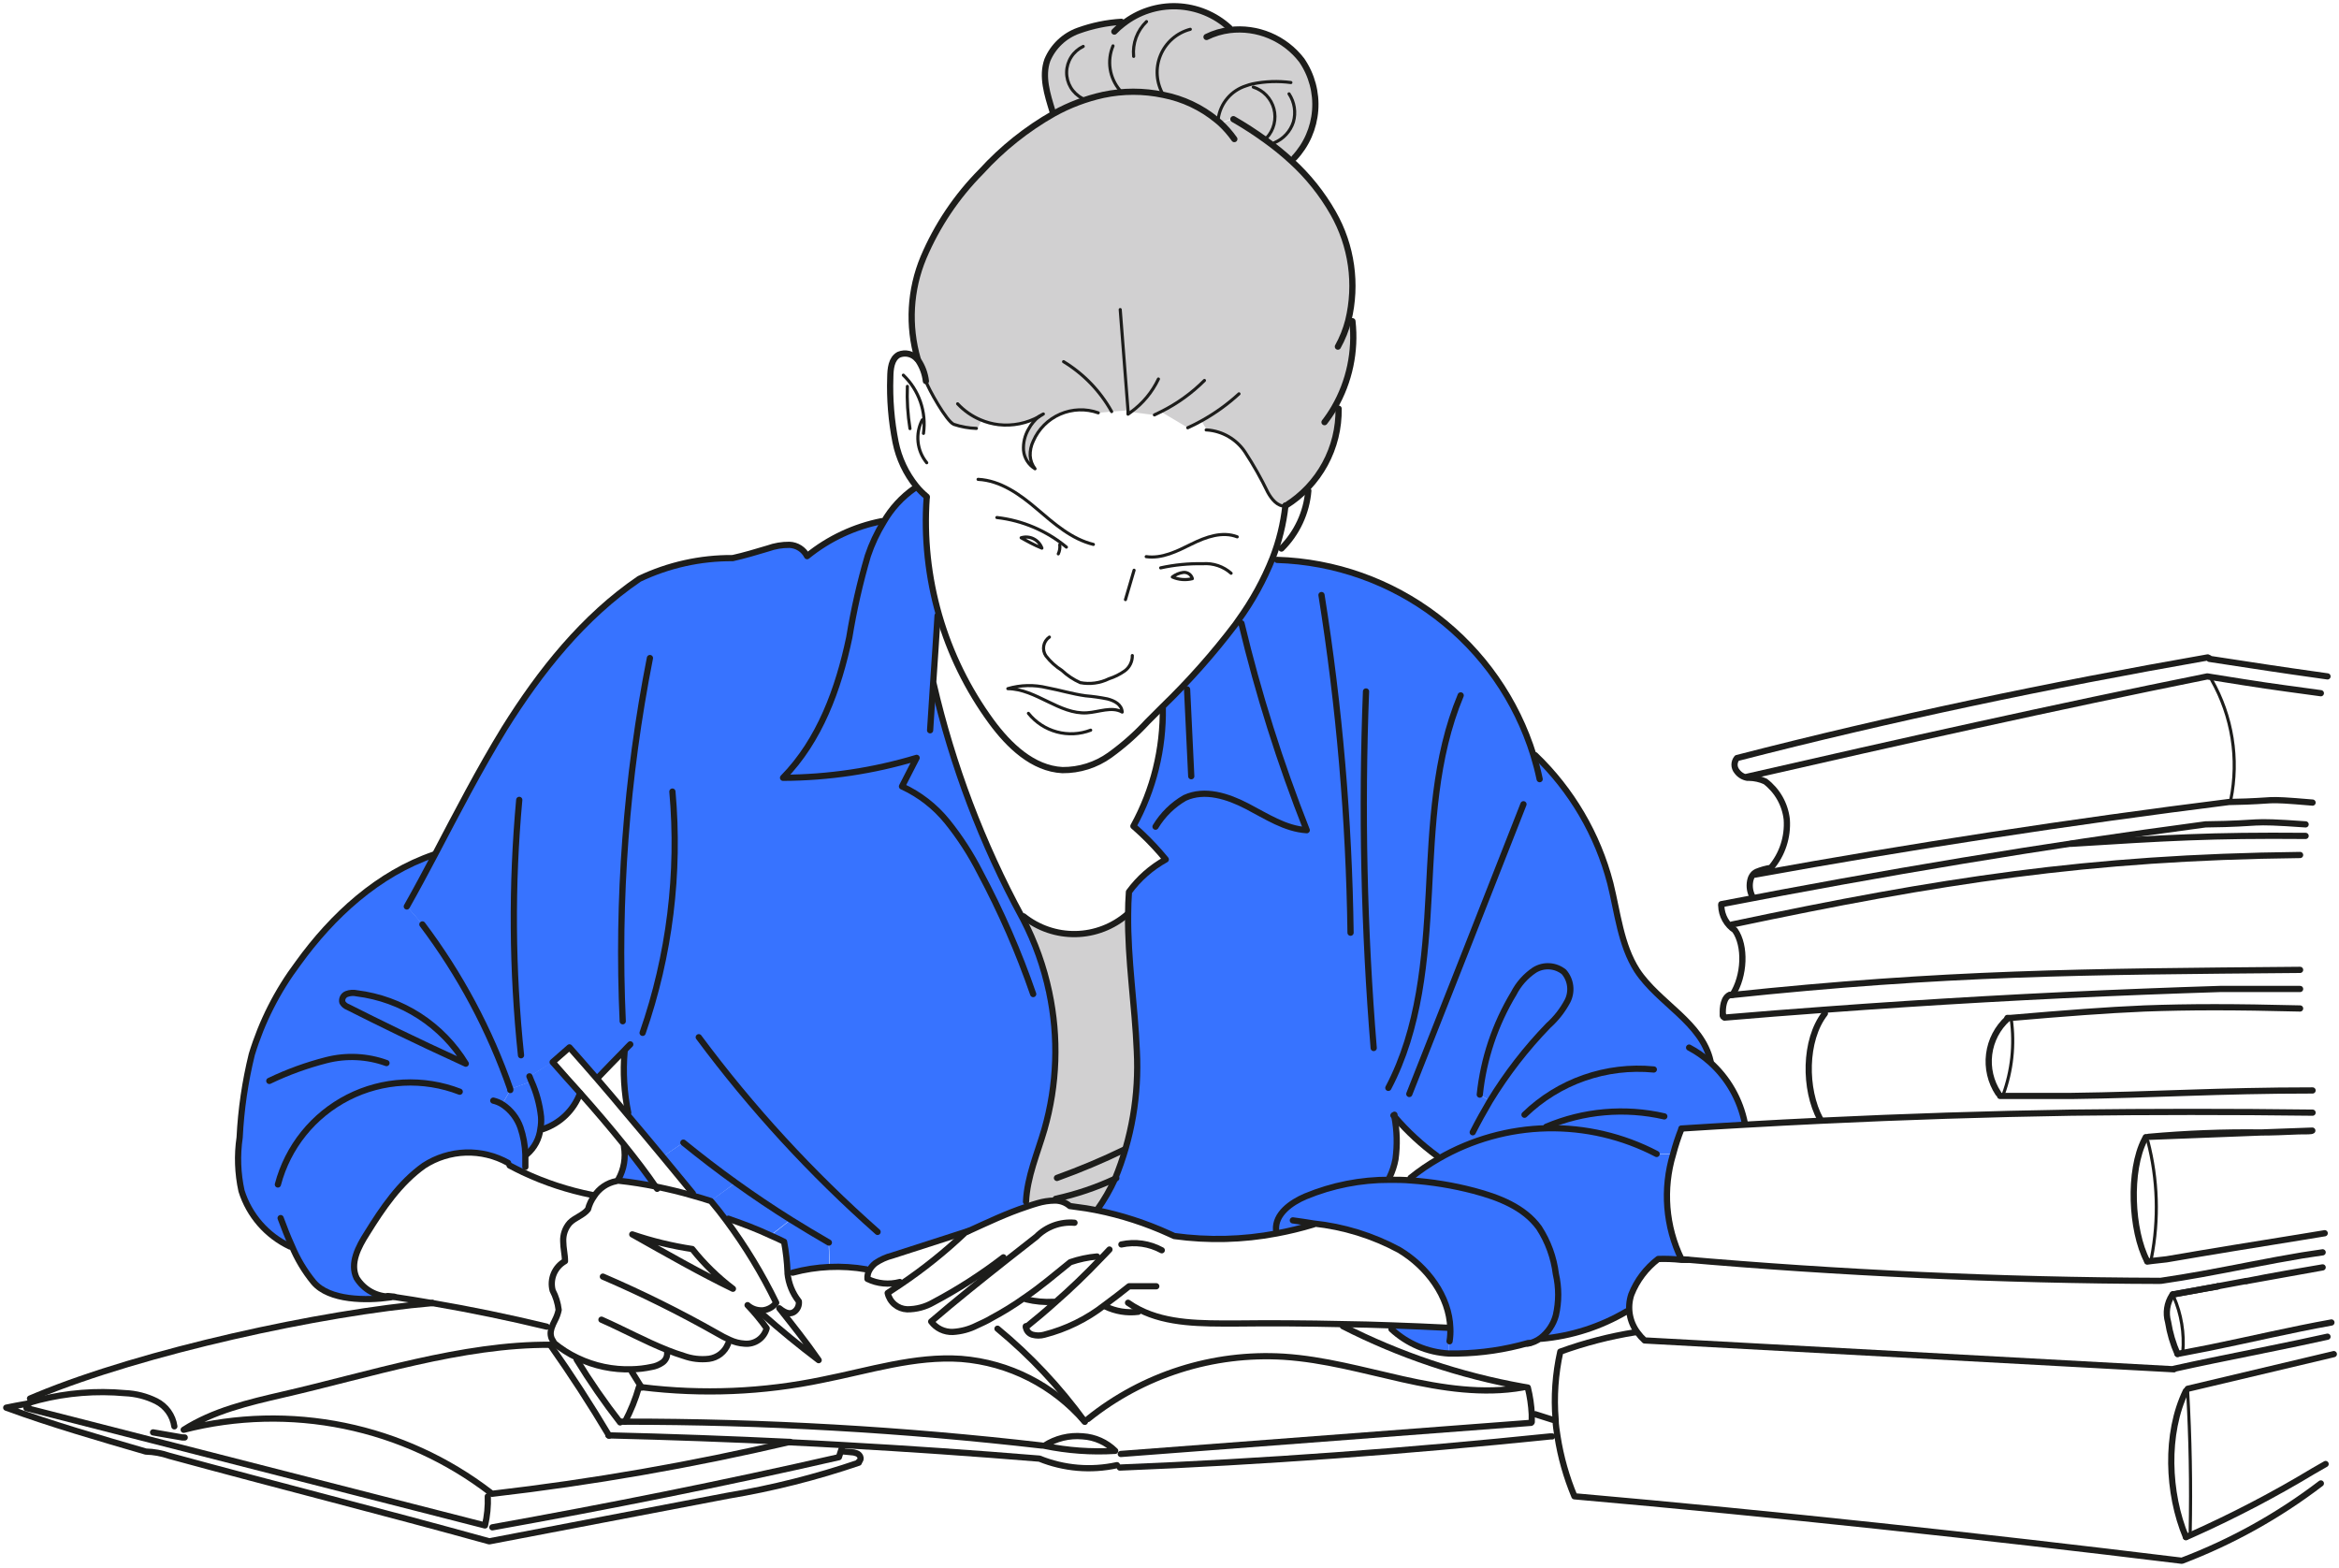 <svg width="376" height="252" viewBox="0 0 376 252" fill="none" xmlns="http://www.w3.org/2000/svg">
<path d="M165.416 68.934C164.796 69.975 164.506 71.179 164.582 72.388C164.629 72.989 164.817 73.571 165.13 74.087C165.442 74.603 165.872 75.038 166.384 75.357C165.92 74.756 165.647 74.029 165.6 73.272C165.57 72.453 165.742 71.64 166.1 70.903C166.942 68.964 168.489 67.417 170.428 66.575C172.366 65.733 174.553 65.658 176.544 66.365L178.697 66.165L181.349 65.965V66.582L181.833 66.232L185.52 66.716L186.621 66.182L190.876 68.718C191.627 68.384 192.377 68 193.095 67.6L193.996 69.118C195.213 69.207 196.393 69.572 197.448 70.184C198.503 70.797 199.405 71.642 200.085 72.654C201.448 74.736 202.674 76.904 203.756 79.144C204.356 80.228 205.274 81.396 206.525 81.362C206.533 81.33 206.533 81.295 206.525 81.263C209.16 79.614 211.324 77.314 212.809 74.585C214.294 71.855 215.049 68.788 215.001 65.681L214.233 65.548C216.76 61.372 217.872 56.493 217.403 51.635L216.802 51.468C218.227 45.608 217.355 39.424 214.367 34.186C212.593 31.072 210.341 28.258 207.693 25.845C206.364 24.619 204.96 23.477 203.489 22.425C201.83 21.223 200.109 20.11 198.333 19.088L196.181 19.856C196.011 19.697 195.833 19.546 195.647 19.405C193.165 17.36 190.212 15.967 187.055 15.351C183.87 14.678 180.58 14.678 177.395 15.351C174.617 15.965 171.943 16.976 169.454 18.354C165.093 20.826 161.151 23.974 157.775 27.68C153.833 31.653 150.685 36.341 148.499 41.492C146.328 46.681 146.004 52.458 147.581 57.858C147.645 57.91 147.702 57.972 147.748 58.041C148.419 59.039 148.842 60.183 148.983 61.377C149.35 62.562 152.32 67.867 153.471 68.334C154.645 68.726 155.87 68.946 157.108 68.984L157.758 67.6C158.689 68.001 159.672 68.265 160.678 68.384C162.937 68.638 165.219 68.177 167.201 67.066C167.406 66.905 167.63 66.77 167.869 66.666C167.656 66.815 167.433 66.949 167.201 67.066C166.486 67.562 165.879 68.197 165.416 68.934Z" fill="#D1D0D1"/>
<path d="M80.716 177.536L82.084 175.167V175.017C78.771 165.535 74.003 156.626 67.953 148.609L65.467 145.74C67.002 143.021 68.47 140.268 69.938 137.499C60.945 140.552 53.588 147.308 48.032 155.015C44.725 159.423 42.212 164.374 40.608 169.645C39.534 174.022 38.881 178.491 38.656 182.991C38.237 185.85 38.338 188.76 38.956 191.582C39.568 193.53 40.576 195.329 41.917 196.868C43.258 198.407 44.902 199.651 46.748 200.524L47.081 200.374C47.958 202.499 49.145 204.484 50.601 206.263C53.104 209.232 59.11 209.249 62.947 208.698C61.83 208.726 60.725 208.457 59.746 207.918C58.767 207.378 57.948 206.588 57.375 205.629C56.341 203.277 57.742 200.624 59.043 198.455C61.613 194.418 64.316 190.331 68.219 187.562C70.22 186.267 72.535 185.543 74.916 185.467C77.297 185.39 79.654 185.965 81.733 187.128L81.967 187.545C82.668 187.929 83.402 188.279 84.119 188.63L84.519 187.779C84.519 187.112 84.519 186.444 84.519 185.777C84.469 184.306 84.205 182.851 83.735 181.456C83.209 179.841 82.143 178.457 80.716 177.536ZM55.106 161.138C55.037 160.872 55.067 160.591 55.189 160.345C55.312 160.1 55.52 159.907 55.773 159.803C56.306 159.6 56.886 159.56 57.442 159.686C61.022 160.132 64.456 161.381 67.487 163.339C70.517 165.298 73.066 167.915 74.943 170.997C66.418 167.093 61.246 164.491 56.057 161.888C55.657 161.766 55.318 161.498 55.106 161.138Z" fill="#3773FF"/>
<path d="M55.772 159.802C55.518 159.906 55.311 160.099 55.188 160.344C55.065 160.59 55.036 160.871 55.105 161.137C55.3 161.485 55.614 161.751 55.989 161.887C61.178 164.49 66.35 167.092 74.875 170.996C72.998 167.915 70.449 165.297 67.419 163.338C64.388 161.38 60.954 160.131 57.374 159.685C56.84 159.572 56.284 159.613 55.772 159.802Z" fill="#3773FF"/>
<path d="M100.286 168.961L100.402 169.061C100.121 172.342 100.317 175.646 100.986 178.87L100.753 179.07C102.705 181.373 104.623 183.658 106.525 185.96L109.862 183.691C112.615 185.927 115.434 188.095 118.321 190.164C121.207 192.233 124.16 194.218 127.163 196.103C129.165 197.354 131.201 198.572 133.253 199.756L133.403 203.677C135.374 203.579 137.35 203.707 139.292 204.06H139.826C140.063 203.66 140.374 203.309 140.744 203.026C141.568 202.467 142.482 202.055 143.447 201.808L155.659 197.871C158.829 196.436 161.949 194.968 165.202 193.867L164.919 193.083C165.102 189.08 166.754 185.326 167.872 181.489C169.934 174.29 170.197 166.694 168.639 159.369L166.07 159.702C163.741 152.952 160.879 146.397 157.511 140.101C156.045 137.218 154.284 134.496 152.256 131.977C150.298 129.558 147.808 127.623 144.981 126.322L147.334 121.734C140.379 123.865 133.152 124.977 125.878 125.037C131.785 119.015 134.788 110.724 136.523 102.483C137.247 98.044 138.244 93.653 139.509 89.337C140.144 87.452 140.989 85.645 142.028 83.949L141.745 83.782C137.348 84.651 133.23 86.581 129.749 89.404C129.48 88.877 129.076 88.43 128.577 88.111C128.079 87.791 127.504 87.61 126.913 87.586C125.731 87.574 124.556 87.772 123.443 88.17C121.507 88.754 119.589 89.321 117.787 89.721C112.594 89.683 107.46 90.824 102.771 93.058C93.796 99.163 86.855 107.888 81.082 117.13C76.995 123.803 73.475 130.626 69.871 137.482C68.403 140.251 66.935 143.004 65.4 145.723L67.886 148.592C73.95 156.634 78.723 165.571 82.033 175.083L85.37 173.882C85.27 173.615 85.153 173.365 85.053 173.098L88.79 170.796L91.543 168.411C93.028 170.079 94.48 171.747 95.931 173.415L96.281 173.115C97.599 171.747 98.934 170.329 100.286 168.961Z" fill="#3773FF"/>
<path d="M82.085 175.167L80.717 177.536C82.074 178.427 83.1 179.74 83.637 181.273C84.106 182.667 84.37 184.123 84.421 185.593H84.688C85.912 184.546 86.693 183.074 86.873 181.473C86.99 180.829 87.024 180.173 86.973 179.521C86.756 177.556 86.233 175.636 85.422 173.833L82.085 175.034V175.167Z" fill="#3773FF"/>
<path d="M85.104 173.031C85.204 173.298 85.321 173.548 85.421 173.815C86.232 175.619 86.755 177.538 86.973 179.503C87.023 180.156 86.99 180.812 86.873 181.455H87.307C88.662 180.998 89.899 180.243 90.926 179.248C91.953 178.252 92.746 177.04 93.246 175.7C91.745 174.032 90.243 172.364 88.791 170.695L85.104 173.031Z" fill="#3773FF"/>
<path d="M99.468 189.564V189.814C101.487 190.031 103.506 190.348 105.508 190.765C103.973 188.596 102.271 186.377 100.503 184.092L100.319 184.242C100.66 186.061 100.36 187.942 99.468 189.564Z" fill="#3773FF"/>
<path d="M109.842 183.689L106.505 185.958L111.36 191.847L111.26 192.181C112.261 192.448 113.262 192.764 114.263 193.081L118.301 190.095C115.414 188.094 112.595 185.925 109.842 183.689Z" fill="#3773FF"/>
<path d="M118.302 190.096L114.281 193.015C115.132 194.033 115.95 195.05 116.734 196.118L117.084 195.851C119.42 196.668 121.706 197.519 123.891 198.554L127.145 196.035C124.141 194.199 121.194 192.22 118.302 190.096Z" fill="#3773FF"/>
<path d="M123.892 198.621C124.626 198.932 125.343 199.266 126.044 199.622C126.345 201.236 126.529 202.869 126.595 204.51C126.587 204.571 126.587 204.632 126.595 204.693L127.379 204.593C129.327 204.055 131.332 203.747 133.352 203.676L133.201 199.755C131.149 198.571 129.114 197.353 127.112 196.102L123.892 198.621Z" fill="#3773FF"/>
<path d="M150.058 109.922C150.308 106.152 150.575 102.298 150.775 98.962H150.909C149.148 92.803 148.493 86.382 148.973 79.994C148.364 79.495 147.805 78.936 147.305 78.326L147.055 78.56C145 79.989 143.29 81.858 142.049 84.031C141.01 85.7 140.159 87.479 139.514 89.336C138.249 93.647 137.252 98.032 136.527 102.465C134.859 110.706 131.789 118.997 125.883 125.019C133.156 124.999 140.389 123.926 147.355 121.833L145.003 126.421C147.83 127.722 150.319 129.657 152.277 132.076C154.305 134.595 156.066 137.317 157.532 140.2C160.9 146.497 163.762 153.051 166.091 159.802L168.66 159.468C167.8 155.406 166.397 151.478 164.489 147.79L164.289 147.423C157.892 135.63 153.116 123.027 150.091 109.955L150.058 109.922Z" fill="#3773FF"/>
<path d="M164.285 147.391L164.485 147.758C166.394 151.446 167.796 155.374 168.656 159.436C170.215 166.773 169.946 174.381 167.872 181.589C166.754 185.426 165.103 189.18 164.919 193.184L165.203 193.968C165.753 193.767 166.304 193.601 166.871 193.434C167.78 193.157 168.724 193.011 169.674 193V192.716C172.964 191.996 176.164 190.917 179.217 189.497C181.89 183.001 183.086 175.992 182.721 168.978C182.421 161.638 181.236 154.298 181.319 146.974H181.219C178.917 148.973 175.986 150.101 172.938 150.162C169.889 150.223 166.916 149.213 164.536 147.308L164.285 147.391Z" fill="#D1D0D1"/>
<path d="M197.682 4.825V4.475C195.369 2.354 192.376 1.125 189.24 1.009C186.104 0.893 183.028 1.897 180.565 3.841L180.314 3.507C177.962 3.649 175.641 4.127 173.424 4.925C172.308 5.322 171.287 5.947 170.425 6.76C169.563 7.573 168.88 8.556 168.419 9.646C167.468 12.299 168.419 15.202 169.236 17.887L169.436 18.255C171.925 16.876 174.6 15.865 177.378 15.252C180.563 14.579 183.853 14.579 187.038 15.252C190.194 15.867 193.148 17.261 195.63 19.305L195.864 19.022C196.035 17.813 196.544 16.677 197.332 15.745C198.12 14.812 199.155 14.121 200.318 13.75C200.666 13.62 201.023 13.514 201.386 13.433L201.503 14.001C202.303 14.257 203.026 14.711 203.605 15.321C204.184 15.931 204.6 16.677 204.814 17.49C205.029 18.302 205.035 19.156 204.832 19.972C204.63 20.788 204.225 21.54 203.655 22.158L203.471 22.408C204.942 23.46 206.346 24.602 207.676 25.828L208.093 25.378C210.047 23.286 211.229 20.591 211.445 17.737C211.66 14.883 210.896 12.041 209.277 9.68C207.935 7.931 206.158 6.564 204.125 5.712C202.091 4.861 199.87 4.555 197.682 4.825Z" fill="#D1D0D1"/>
<path d="M169.707 192.715V192.999C170.594 192.988 171.454 193.303 172.126 193.883L173.093 194.016C174.178 194.15 175.262 194.333 176.43 194.55C177.558 192.983 178.525 191.306 179.316 189.545C176.24 190.953 173.017 192.016 169.707 192.715Z" fill="#D1D0D1"/>
<path d="M179.249 189.496C178.458 191.257 177.491 192.933 176.363 194.5C180.388 195.313 184.306 196.584 188.042 198.287L188.843 198.654C194.318 199.409 199.879 199.268 205.31 198.237L205.209 197.67C205.043 195.118 207.595 193.283 209.948 192.282C214.241 190.499 218.846 189.591 223.495 189.613V189.229C223.946 188.303 224.272 187.321 224.463 186.31C224.774 184.047 224.718 181.748 224.296 179.503V179.153L226.748 175.817C232.843 160.247 238.961 144.721 245.1 129.24L247.703 125.253C247.436 123.969 247.103 122.684 246.719 121.433C243.969 112.52 238.493 104.694 231.061 99.056C223.63 93.418 214.618 90.252 205.293 90.004L204.559 89.72C203.147 93.273 201.298 96.635 199.053 99.73L199.554 100.08C202.258 111.397 205.765 122.508 210.048 133.327C206.578 133.11 203.541 131.075 200.455 129.474C197.368 127.872 193.664 126.654 190.444 128.139C188.508 129.254 186.889 130.845 185.739 132.76L183.521 133.928C184.879 135.214 186.155 136.585 187.341 138.032C185.011 139.322 182.99 141.103 181.418 143.253C181.335 144.454 181.285 145.639 181.285 146.84C181.201 154.163 182.386 161.503 182.686 168.843C183.093 175.898 181.919 182.954 179.249 189.496Z" fill="#3773FF"/>
<path d="M182.205 132.809C182.672 133.21 183.139 133.644 183.59 134.061L185.809 132.893C186.958 130.977 188.578 129.387 190.514 128.272C193.667 126.787 197.387 128.005 200.524 129.606C203.661 131.208 206.647 133.243 210.117 133.46C205.817 122.642 202.294 111.531 199.573 100.213L199.073 99.862C198.922 100.096 198.772 100.313 198.605 100.53C195.054 105.214 191.15 109.62 186.927 113.708C187.049 120.379 185.421 126.964 182.205 132.809Z" fill="#3773FF"/>
<path d="M195.833 19.023L195.599 19.307C195.785 19.448 195.963 19.598 196.133 19.757L198.286 18.99C200.061 20.011 201.782 21.125 203.441 22.326L203.624 22.076C204.194 21.458 204.599 20.706 204.802 19.89C205.004 19.074 204.998 18.221 204.784 17.408C204.569 16.595 204.153 15.849 203.575 15.239C202.996 14.629 202.273 14.175 201.472 13.918L201.355 13.351C200.992 13.432 200.636 13.537 200.288 13.668C199.113 14.045 198.07 14.749 197.281 15.697C196.492 16.646 195.99 17.8 195.833 19.023Z" fill="#D1D0D1"/>
<path d="M245.607 215.988C246.371 215.855 247.092 215.54 247.709 215.071C248.886 214.158 249.735 212.888 250.128 211.451C250.634 209.255 250.634 206.973 250.128 204.778C249.8 202.131 248.876 199.593 247.425 197.354C245.023 194.018 240.919 192.466 236.948 191.415C233.615 190.542 230.208 189.983 226.771 189.747C225.67 189.747 224.568 189.63 223.434 189.647C218.785 189.626 214.18 190.533 209.887 192.316C207.534 193.317 204.982 195.152 205.149 197.705L205.249 198.272C207.236 197.9 209.202 197.421 211.138 196.837V196.67C215.947 197.175 220.611 198.615 224.869 200.908C229.373 203.593 232.96 208.381 233.111 213.486C233.147 214.194 233.108 214.904 232.994 215.604L232.894 217.656C233.378 217.656 233.861 217.656 234.345 217.656C238.156 217.592 241.941 217.031 245.607 215.988Z" fill="#3773FF"/>
<path d="M223.698 213.135V213.752C226.221 216.096 229.485 217.483 232.924 217.673L232.94 215.621C233.054 214.921 233.093 214.211 233.057 213.502H232.673C229.72 213.452 226.717 213.235 223.698 213.135Z" fill="#3773FF"/>
<path d="M274.888 170.697L274.988 170.597C273.587 164.408 266.646 161.305 263.159 156C260.473 151.896 260.056 146.758 258.872 142.004C256.829 134.151 252.647 127.019 246.793 121.401L246.526 121.485C246.909 122.736 247.243 124.02 247.51 125.305L244.907 129.292C238.801 144.862 232.684 160.387 226.555 175.868L224.103 179.205V179.555C226.129 181.91 228.419 184.026 230.926 185.861L231.16 186.261C236.462 183.191 242.455 181.513 248.581 181.381C254.707 181.25 260.767 182.671 266.196 185.511H268.782C269.144 184.128 269.589 182.769 270.117 181.44C273.553 181.223 276.957 181.007 280.344 180.823V180.506C279.632 176.733 277.718 173.292 274.888 170.697ZM239.502 177.003L237.833 175.952C238.437 170.196 240.299 164.643 243.289 159.687C244.064 158.172 245.213 156.881 246.626 155.933C247.349 155.484 248.194 155.271 249.043 155.325C249.892 155.379 250.704 155.697 251.364 156.234C251.913 156.87 252.26 157.656 252.361 158.491C252.462 159.326 252.313 160.172 251.931 160.921C251.141 162.404 250.096 163.737 248.845 164.858C245.29 168.547 242.156 172.621 239.502 177.003Z" fill="#3773FF"/>
<path d="M226.746 189.346V189.763C230.183 189.999 233.59 190.558 236.923 191.432C240.894 192.483 244.998 194.051 247.4 197.37C248.851 199.609 249.775 202.147 250.103 204.794C250.609 206.989 250.609 209.271 250.103 211.467C249.71 212.904 248.861 214.174 247.684 215.087V215.17C252.527 214.745 257.213 213.24 261.398 210.766H261.915C261.828 209.838 261.931 208.901 262.215 208.014C263.107 205.748 264.601 203.769 266.537 202.292C267.762 202.249 268.988 202.294 270.207 202.425C267.654 197.166 267.178 191.138 268.872 185.543H266.286C260.857 182.703 254.798 181.282 248.672 181.414C242.546 181.545 236.553 183.224 231.25 186.294C229.67 187.19 228.164 188.211 226.746 189.346Z" fill="#3773FF"/>
<path d="M237.829 175.949L239.497 177C242.167 172.615 245.318 168.542 248.89 164.855C250.142 163.734 251.187 162.401 251.977 160.918C252.358 160.169 252.508 159.323 252.407 158.488C252.306 157.653 251.959 156.868 251.41 156.231C250.749 155.694 249.938 155.376 249.089 155.322C248.239 155.268 247.394 155.481 246.671 155.93C245.258 156.878 244.11 158.169 243.335 159.684C240.327 164.636 238.448 170.189 237.829 175.949Z" fill="#3773FF"/>
<path d="M207.512 13.268C205.462 12.997 203.381 13.07 201.355 13.485C200.992 13.565 200.636 13.671 200.288 13.802C199.124 14.173 198.089 14.864 197.301 15.796C196.513 16.729 196.004 17.865 195.833 19.073" stroke="#1D1D1B" stroke-width="0.5" stroke-linecap="round" stroke-linejoin="round"/>
<path d="M201.472 13.999C202.273 14.256 202.996 14.71 203.575 15.32C204.153 15.93 204.569 16.675 204.784 17.488C204.998 18.301 205.004 19.155 204.802 19.971C204.599 20.787 204.194 21.539 203.624 22.157" stroke="#1D1D1B" stroke-width="0.5" stroke-linecap="round" stroke-linejoin="round"/>
<path d="M207.215 15.085C207.651 15.744 207.939 16.489 208.06 17.269C208.181 18.049 208.132 18.847 207.916 19.606C207.678 20.35 207.282 21.033 206.755 21.609C206.228 22.185 205.582 22.64 204.862 22.943" stroke="#1D1D1B" stroke-width="0.5" stroke-linecap="round" stroke-linejoin="round"/>
<path d="M191.344 4.708C190.275 4.987 189.285 5.511 188.453 6.239C187.62 6.966 186.968 7.876 186.548 8.898C186.127 9.92 185.95 11.026 186.029 12.128C186.109 13.231 186.443 14.3 187.006 15.251V15.367" stroke="#1D1D1B" stroke-width="0.5" stroke-linecap="round" stroke-linejoin="round"/>
<path d="M184.305 3.473C183.56 4.187 182.986 5.061 182.628 6.029C182.27 6.997 182.135 8.034 182.236 9.061" stroke="#1D1D1B" stroke-width="0.5" stroke-linecap="round" stroke-linejoin="round"/>
<path d="M178.918 7.377C178.426 8.55 178.269 9.837 178.463 11.094C178.657 12.351 179.196 13.53 180.02 14.5" stroke="#1D1D1B" stroke-width="0.5" stroke-linecap="round" stroke-linejoin="round"/>
<path d="M173.979 15.803C173.208 15.404 172.565 14.798 172.12 14.053C171.676 13.308 171.449 12.453 171.465 11.586C171.48 10.719 171.738 9.873 172.209 9.144C172.679 8.415 173.345 7.833 174.129 7.462" stroke="#1D1D1B" stroke-width="0.5" stroke-linecap="round" stroke-linejoin="round"/>
<path d="M374.152 108.737C364.793 107.419 364.509 107.336 355.166 105.918C355.158 105.885 355.158 105.851 355.166 105.818" stroke="#1D1D1B" stroke-linecap="round" stroke-linejoin="round"/>
<path d="M354.895 105.684C329.385 110.154 304.042 115.459 279.217 121.865C278.967 122.165 278.83 122.543 278.83 122.933C278.83 123.323 278.967 123.701 279.217 124.001C279.617 124.55 280.215 124.921 280.885 125.035H281.152C282.056 125.046 282.948 125.245 283.771 125.619C284.727 126.349 285.525 127.265 286.119 128.311C286.712 129.357 287.089 130.513 287.225 131.708C287.431 134.544 286.514 137.348 284.672 139.515C283.888 139.634 283.12 139.847 282.387 140.149C282.228 140.22 282.082 140.316 281.953 140.432C281.702 140.677 281.519 140.981 281.419 141.317C281.168 142.191 281.239 143.126 281.619 143.952" stroke="#1D1D1B" stroke-linecap="round" stroke-linejoin="round"/>
<path d="M276.703 145.355C302.546 140.35 328.423 135.996 354.533 132.526C364.46 132.409 360.723 131.825 370.633 132.526" stroke="#1D1D1B" stroke-linecap="round" stroke-linejoin="round"/>
<path d="M370.633 134.38C355.4 134.246 348.143 134.697 332.944 135.648" stroke="#1D1D1B" stroke-linecap="round" stroke-linejoin="round"/>
<path d="M276.951 163.205L277.218 163.589C282.557 163.138 287.929 162.704 293.301 162.321C310.368 161.053 327.569 160.085 344.654 159.418C348.758 159.251 352.845 159.118 356.916 158.984H369.746" stroke="#1D1D1B" stroke-linecap="round" stroke-linejoin="round"/>
<path d="M277 163.405C277 163.405 277 163.405 277 163.306" stroke="#1D1D1B" stroke-linecap="round" stroke-linejoin="round"/>
<path d="M276.7 145.623C276.723 146.403 276.934 147.167 277.314 147.849C277.695 148.532 278.234 149.113 278.886 149.543C280.654 152.045 280.454 156.883 278.502 159.919C278.381 159.894 278.256 159.894 278.135 159.919C277.067 160.269 276.884 162.004 276.95 163.105" stroke="#1D1D1B" stroke-linecap="round" stroke-linejoin="round"/>
<path d="M293.355 162.921C290.019 167.208 290.019 175.132 292.621 179.937" stroke="#1D1D1B" stroke-linecap="round" stroke-linejoin="round"/>
<path d="M322.746 163.739C321.098 165.232 320.039 167.265 319.76 169.472C319.482 171.678 320.002 173.911 321.228 175.767" stroke="#1D1D1B" stroke-linecap="round" stroke-linejoin="round"/>
<path d="M371.75 178.869C358.486 178.702 345.69 178.719 333.01 178.869C319.563 179.086 306.233 179.52 292.635 180.17C288.631 180.359 284.594 180.571 280.523 180.804C277.186 180.988 273.733 181.204 270.296 181.421" stroke="#1D1D1B" stroke-linecap="round" stroke-linejoin="round"/>
<path d="M344.935 182.806C344.864 182.923 344.803 183.046 344.752 183.173C342.149 188.177 342.583 197.82 345.152 202.707" stroke="#1D1D1B" stroke-linecap="round" stroke-linejoin="round"/>
<path d="M270.295 181.471C269.768 182.8 269.322 184.159 268.96 185.542C267.266 191.137 267.742 197.165 270.295 202.424C295.488 204.626 321.848 205.844 347.141 205.91" stroke="#1D1D1B" stroke-linecap="round" stroke-linejoin="round"/>
<path d="M373.371 201.324C372.27 201.474 371.186 201.658 370.034 201.825C364.612 202.726 359.307 203.86 353.934 204.827C351.782 205.211 349.613 205.578 347.428 205.895" stroke="#1D1D1B" stroke-linecap="round" stroke-linejoin="round"/>
<path d="M271.31 202.526H270.226C269.007 202.394 267.78 202.349 266.555 202.392C264.62 203.87 263.125 205.848 262.234 208.114C261.895 209.141 261.81 210.234 261.988 211.301C262.165 212.367 262.599 213.375 263.252 214.236C263.583 214.689 263.957 215.108 264.37 215.488L349.457 220.125" stroke="#1D1D1B" stroke-linecap="round" stroke-linejoin="round"/>
<path d="M349.259 208.098L349.175 208.215C348.763 208.843 348.491 209.553 348.379 210.296C348.266 211.039 348.316 211.797 348.525 212.519C348.806 214.29 349.316 216.017 350.043 217.657" stroke="#1D1D1B" stroke-linecap="round" stroke-linejoin="round"/>
<path d="M374.152 214.886C368.013 216.254 361.823 217.439 355.65 218.723C353.598 219.14 351.546 219.591 349.494 220.041" stroke="#1D1D1B" stroke-linecap="round" stroke-linejoin="round"/>
<path d="M351.395 223.594C348.058 230.434 348.441 240.059 351.395 247.099" stroke="#1D1D1B" stroke-linecap="round" stroke-linejoin="round"/>
<path d="M345.267 183.424C346.869 189.574 347.069 196.005 345.851 202.242" stroke="#1D1D1B" stroke-width="0.5" stroke-linecap="round" stroke-linejoin="round"/>
<path d="M349.425 208.447C350.651 211.253 351.156 214.321 350.893 217.372" stroke="#1D1D1B" stroke-width="0.5" stroke-linecap="round" stroke-linejoin="round"/>
<path d="M351.662 223.459V223.576C352.096 231.139 352.235 238.701 352.079 246.264" stroke="#1D1D1B" stroke-width="0.5" stroke-linecap="round" stroke-linejoin="round"/>
<path d="M262.885 214.17C258.775 214.825 254.736 215.87 250.823 217.289C250.02 220.873 249.766 224.557 250.072 228.216C250.072 229.1 250.239 230.018 250.373 230.919C250.887 234.225 251.8 237.457 253.092 240.544C285.692 243.414 318.259 246.934 350.742 250.904C358.75 247.861 366.275 243.675 373.082 238.476" stroke="#1D1D1B" stroke-linecap="round" stroke-linejoin="round"/>
<path d="M205.294 90.006C214.584 90.296 223.552 93.48 230.943 99.115C238.335 104.75 243.781 112.554 246.52 121.435C246.903 122.686 247.237 123.971 247.504 125.255" stroke="#1D1D1B" stroke-linecap="round" stroke-linejoin="round"/>
<path d="M246.785 121.401C252.64 127.019 256.821 134.151 258.864 142.004C260.048 146.758 260.532 151.896 263.152 156C266.639 161.305 273.579 164.341 274.98 170.597" stroke="#1D1D1B" stroke-linecap="round" stroke-linejoin="round"/>
<path d="M271.529 168.411C272.732 169.045 273.852 169.824 274.866 170.73C277.764 173.31 279.738 176.766 280.488 180.572" stroke="#1D1D1B" stroke-linecap="round" stroke-linejoin="round"/>
<path d="M244.902 129.291C238.796 144.861 232.679 160.386 226.55 175.867" stroke="#1D1D1B" stroke-linecap="round" stroke-linejoin="round"/>
<path d="M234.809 111.792C230.638 121.802 230.254 132.762 229.687 143.488C229.119 154.215 228.202 165.359 223.18 174.884" stroke="#1D1D1B" stroke-linecap="round" stroke-linejoin="round"/>
<path d="M219.59 111.157C218.85 130.271 219.262 149.412 220.824 168.476" stroke="#1D1D1B" stroke-linecap="round" stroke-linejoin="round"/>
<path d="M212.434 95.659C215.299 113.617 216.86 131.759 217.105 149.942" stroke="#1D1D1B" stroke-linecap="round" stroke-linejoin="round"/>
<path d="M236.745 182.024C237.595 180.356 238.513 178.688 239.497 177.019C242.167 172.635 245.318 168.561 248.89 164.875C250.142 163.754 251.187 162.421 251.977 160.938C252.358 160.188 252.508 159.342 252.407 158.508C252.306 157.673 251.959 156.887 251.41 156.25C250.749 155.713 249.938 155.396 249.089 155.342C248.239 155.288 247.394 155.5 246.671 155.95C245.258 156.897 244.11 158.189 243.335 159.703C240.345 164.659 238.482 170.212 237.879 175.968" stroke="#1D1D1B" stroke-linecap="round" stroke-linejoin="round"/>
<path d="M265.855 171.929C262.07 171.561 258.25 172.021 254.66 173.277C251.071 174.533 247.797 176.555 245.067 179.203" stroke="#1D1D1B" stroke-linecap="round" stroke-linejoin="round"/>
<path d="M267.543 179.469C261.197 178.011 254.552 178.595 248.557 181.138" stroke="#1D1D1B" stroke-linecap="round" stroke-linejoin="round"/>
<path d="M266.309 185.509C260.879 182.669 254.82 181.248 248.694 181.379C242.568 181.511 236.575 183.189 231.273 186.259C229.686 187.166 228.174 188.198 226.751 189.346" stroke="#1D1D1B" stroke-linecap="round" stroke-linejoin="round"/>
<path d="M223.999 179.32C224.062 179.405 224.135 179.484 224.215 179.553C226.242 181.908 228.532 184.024 231.039 185.859" stroke="#1D1D1B" stroke-linecap="round" stroke-linejoin="round"/>
<path d="M205.125 197.72C204.958 195.168 207.511 193.333 209.863 192.332C214.156 190.549 218.762 189.641 223.411 189.662C224.528 189.662 225.629 189.662 226.747 189.763C230.184 189.998 233.592 190.557 236.924 191.431C240.895 192.482 244.999 194.05 247.402 197.37C248.852 199.608 249.776 202.146 250.105 204.793C250.611 206.989 250.611 209.271 250.105 211.466C249.712 212.903 248.863 214.173 247.685 215.086C247.068 215.555 246.347 215.87 245.583 216.004" stroke="#1D1D1B" stroke-linecap="round" stroke-linejoin="round"/>
<path d="M207.83 196.188C208.931 196.338 210.049 196.504 211.167 196.688C215.976 197.193 220.64 198.632 224.897 200.925C229.402 203.611 232.989 208.399 233.139 213.504C233.176 214.212 233.136 214.922 233.022 215.622" stroke="#1D1D1B" stroke-linecap="round" stroke-linejoin="round"/>
<path d="M261.488 210.814C257.303 213.288 252.617 214.793 247.774 215.218" stroke="#1D1D1B" stroke-linecap="round" stroke-linejoin="round"/>
<path d="M245.867 215.92H245.6C241.94 216.962 238.16 217.522 234.355 217.588C233.872 217.588 233.388 217.588 232.904 217.588C229.465 217.399 226.201 216.012 223.678 213.668" stroke="#1D1D1B" stroke-linecap="round" stroke-linejoin="round"/>
<path d="M232.738 213.451C229.719 213.301 226.715 213.167 223.696 213.067C221.076 212.967 218.474 212.901 215.871 212.867C210.065 212.734 204.276 212.7 198.47 212.767C193.264 212.767 187.692 212.851 183.137 210.515C182.511 210.198 181.909 209.836 181.335 209.431" stroke="#1D1D1B" stroke-linecap="round" stroke-linejoin="round"/>
<path d="M211.117 196.853C209.181 197.437 207.215 197.916 205.228 198.288C199.798 199.319 194.236 199.459 188.761 198.705L187.96 198.338C184.224 196.634 180.306 195.364 176.281 194.551C175.164 194.334 174.079 194.151 172.945 194.017L171.977 193.884C171.305 193.304 170.445 192.99 169.558 193C168.608 193.011 167.664 193.157 166.755 193.433C166.188 193.6 165.637 193.767 165.087 193.967C161.75 195.068 158.713 196.536 155.543 197.971L155.176 198.138C151.95 201.202 148.473 203.992 144.782 206.479L142.697 207.863C142.855 208.583 143.246 209.231 143.811 209.704C144.375 210.178 145.08 210.452 145.817 210.483C147.298 210.491 148.755 210.106 150.038 209.365C153.989 207.273 157.756 204.851 161.299 202.125" stroke="#1D1D1B" stroke-linecap="round" stroke-linejoin="round"/>
<path d="M172.731 196.57C171.609 196.471 170.479 196.619 169.421 197.006C168.362 197.392 167.402 198.007 166.608 198.806L161.803 202.576C157.732 205.796 153.678 209.032 149.691 212.452C150.09 212.991 150.614 213.425 151.219 213.716C151.824 214.007 152.491 214.145 153.161 214.12C154.503 214.045 155.816 213.693 157.015 213.086C157.816 212.719 158.683 212.335 159.384 211.901C161.25 210.906 163.05 209.792 164.773 208.565C167.242 206.897 169.628 204.861 172.047 202.91C173.439 202.429 174.885 202.121 176.352 201.992" stroke="#1D1D1B" stroke-linecap="round" stroke-linejoin="round"/>
<path d="M186.758 200.991C184.778 199.906 182.473 199.574 180.268 200.057" stroke="#1D1D1B" stroke-linecap="round" stroke-linejoin="round"/>
<path d="M178.348 200.874C177.864 201.391 177.38 201.908 176.863 202.425C174.527 204.883 172.08 207.229 169.522 209.465C168.037 210.799 166.502 212.084 164.951 213.335" stroke="#1D1D1B" stroke-linecap="round" stroke-linejoin="round"/>
<path d="M185.875 206.78C184.373 206.78 182.855 206.78 181.504 206.78C180.219 207.798 178.901 208.832 177.55 209.816C174.68 212.051 171.38 213.669 167.856 214.571C167.245 214.737 166.6 214.737 165.988 214.571C165.698 214.491 165.44 214.326 165.246 214.097C165.053 213.867 164.933 213.585 164.903 213.286V213.203" stroke="#1D1D1B" stroke-linecap="round" stroke-linejoin="round"/>
<path d="M182.984 210.882C181.169 211.116 179.325 210.814 177.679 210.015" stroke="#1D1D1B" stroke-linecap="round" stroke-linejoin="round"/>
<path d="M169.355 209.281C167.881 209.364 166.403 209.229 164.968 208.88" stroke="#1D1D1B" stroke-linecap="round" stroke-linejoin="round"/>
<path d="M144.65 206.095C142.911 206.559 141.063 206.382 139.445 205.595C139.404 205.068 139.533 204.542 139.812 204.094C140.048 203.693 140.36 203.342 140.729 203.059C141.553 202.5 142.468 202.088 143.432 201.842L155.645 197.905" stroke="#1D1D1B" stroke-linecap="round" stroke-linejoin="round"/>
<path d="M199.568 100.214C202.273 111.531 205.78 122.642 210.062 133.461C206.592 133.244 203.556 131.209 200.469 129.608C197.383 128.006 193.679 126.788 190.459 128.273C188.523 129.388 186.904 130.979 185.754 132.894" stroke="#1D1D1B" stroke-linecap="round" stroke-linejoin="round"/>
<path d="M190.829 110.823C191.062 115.472 191.285 120.126 191.496 124.786" stroke="#1D1D1B" stroke-linecap="round" stroke-linejoin="round"/>
<path d="M186.919 113.742C187.035 120.401 185.408 126.974 182.197 132.809C182.664 133.21 183.131 133.643 183.582 134.06C184.94 135.347 186.216 136.717 187.402 138.164C185.073 139.454 183.052 141.236 181.48 143.386C181.396 144.587 181.346 145.771 181.346 146.972C181.263 154.296 182.447 161.636 182.748 168.976C183.113 175.991 181.917 182.999 179.244 189.495C178.452 191.256 177.485 192.933 176.358 194.5" stroke="#1D1D1B" stroke-linecap="round" stroke-linejoin="round"/>
<path d="M180.77 184.793C177.232 186.505 173.606 188.031 169.908 189.364" stroke="#1D1D1B" stroke-linecap="round" stroke-linejoin="round"/>
<path d="M179.449 189.397L179.249 189.497C176.196 190.917 172.995 191.997 169.706 192.717" stroke="#1D1D1B" stroke-linecap="round" stroke-linejoin="round"/>
<path d="M164.934 193.184C165.118 189.18 166.769 185.426 167.887 181.589C169.95 174.39 170.213 166.794 168.655 159.469C167.795 155.407 166.392 151.479 164.484 147.792L164.284 147.425C157.886 135.631 153.11 123.028 150.086 109.957" stroke="#1D1D1B" stroke-linecap="round" stroke-linejoin="round"/>
<path d="M149.518 117.397C149.668 115.078 149.835 112.526 150.001 109.924C150.252 106.153 150.519 102.3 150.719 98.963" stroke="#1D1D1B" stroke-linecap="round" stroke-linejoin="round"/>
<path d="M166.086 159.803C163.758 153.052 160.896 146.498 157.527 140.201C156.061 137.319 154.3 134.596 152.272 132.077C150.314 129.658 147.825 127.723 144.998 126.422L147.35 121.834C140.385 123.933 133.152 125.012 125.878 125.037C131.784 119.015 134.787 110.724 136.522 102.483C137.246 98.044 138.243 93.654 139.509 89.338C140.143 87.453 140.988 85.645 142.028 83.949C143.269 81.776 144.979 79.907 147.033 78.478" stroke="#1D1D1B" stroke-linecap="round" stroke-linejoin="round"/>
<path d="M141.742 83.782C137.345 84.651 133.227 86.581 129.747 89.404C129.478 88.877 129.073 88.43 128.575 88.111C128.076 87.791 127.502 87.61 126.91 87.586C125.728 87.574 124.553 87.772 123.44 88.17C121.505 88.754 119.586 89.321 117.784 89.721C112.591 89.683 107.457 90.824 102.769 93.058C93.793 99.163 86.852 107.888 81.08 117.13C76.992 123.803 73.472 130.626 69.868 137.482C68.4 140.251 66.932 143.004 65.397 145.723" stroke="#1D1D1B" stroke-linecap="round" stroke-linejoin="round"/>
<path d="M108.091 127.255C109.266 140.377 107.633 153.598 103.303 166.041" stroke="#1D1D1B" stroke-linecap="round" stroke-linejoin="round"/>
<path d="M104.477 105.787C100.686 125.004 99.219 144.607 100.105 164.174" stroke="#1D1D1B" stroke-linecap="round" stroke-linejoin="round"/>
<path d="M83.47 128.589C82.222 142.251 82.317 156.001 83.754 169.644" stroke="#1D1D1B" stroke-linecap="round" stroke-linejoin="round"/>
<path d="M67.9 148.609C73.957 156.646 78.725 165.578 82.031 175.083V175.234" stroke="#1D1D1B" stroke-linecap="round" stroke-linejoin="round"/>
<path d="M74.875 170.995C72.998 167.914 70.449 165.296 67.419 163.338C64.388 161.379 60.954 160.131 57.374 159.685C56.818 159.558 56.238 159.599 55.705 159.802C55.452 159.906 55.244 160.098 55.121 160.344C54.999 160.589 54.969 160.871 55.038 161.136C55.233 161.484 55.547 161.751 55.922 161.887C61.094 164.489 66.35 167.092 74.875 170.995Z" stroke="#1D1D1B" stroke-linecap="round" stroke-linejoin="round"/>
<path d="M85.105 173.031C85.205 173.298 85.322 173.548 85.422 173.815C86.233 175.619 86.756 177.538 86.973 179.503C87.024 180.156 86.99 180.812 86.873 181.455C86.693 183.056 85.912 184.529 84.688 185.576" stroke="#1D1D1B" stroke-linecap="round" stroke-linejoin="round"/>
<path d="M84.453 187.596C84.453 186.929 84.453 186.261 84.453 185.594C84.402 184.123 84.138 182.668 83.669 181.273C83.133 179.741 82.107 178.428 80.749 177.537C80.301 177.259 79.811 177.056 79.298 176.936" stroke="#1D1D1B" stroke-linecap="round" stroke-linejoin="round"/>
<path d="M81.68 186.944C79.601 185.78 77.244 185.206 74.862 185.282C72.481 185.359 70.166 186.083 68.166 187.378C64.262 190.147 61.492 194.234 58.99 198.271C57.605 200.44 56.203 203.092 57.321 205.445C57.892 206.372 58.692 207.136 59.645 207.662C60.598 208.188 61.672 208.459 62.76 208.447C62.96 208.464 63.161 208.464 63.361 208.447" stroke="#1D1D1B" stroke-linecap="round" stroke-linejoin="round"/>
<path d="M73.902 175.501C71.014 174.382 67.922 173.886 64.828 174.044C61.735 174.202 58.71 175.012 55.95 176.419C53.191 177.827 50.761 179.801 48.817 182.213C46.874 184.625 45.461 187.42 44.672 190.415" stroke="#1D1D1B" stroke-linecap="round" stroke-linejoin="round"/>
<path d="M62.762 208.565C58.924 209.115 52.918 209.099 50.416 206.129C48.959 204.35 47.773 202.366 46.895 200.241C46.228 198.789 45.661 197.305 45.11 195.82" stroke="#1D1D1B" stroke-linecap="round" stroke-linejoin="round"/>
<path d="M46.614 200.39C44.769 199.518 43.124 198.273 41.783 196.734C40.443 195.195 39.435 193.396 38.823 191.449C38.205 188.626 38.103 185.716 38.523 182.857C38.747 178.357 39.401 173.888 40.475 169.512C42.079 164.24 44.592 159.289 47.899 154.881C53.455 147.174 60.812 140.418 69.805 137.365" stroke="#1D1D1B" stroke-linecap="round" stroke-linejoin="round"/>
<path d="M62.129 170.896C59.029 169.774 55.663 169.611 52.469 170.429C49.307 171.235 46.234 172.352 43.293 173.765" stroke="#1D1D1B" stroke-linecap="round" stroke-linejoin="round"/>
<path d="M111.379 191.849L106.524 185.96C104.622 183.658 102.703 181.372 100.751 179.07C99.172 177.168 97.565 175.272 95.93 173.382C94.478 171.713 93.027 170.045 91.542 168.377L88.839 170.746C90.291 172.414 91.792 174.082 93.294 175.75C95.713 178.47 98.165 181.339 100.468 184.208C102.253 186.427 103.955 188.646 105.473 190.881L105.64 191.115" stroke="#1D1D1B" stroke-linecap="round" stroke-linejoin="round"/>
<path d="M99.468 189.813C101.487 190.03 103.505 190.347 105.508 190.764C107.51 191.181 109.361 191.615 111.28 192.182C112.281 192.449 113.282 192.766 114.283 193.083C115.134 194.1 115.952 195.118 116.736 196.186C119.823 200.341 122.515 204.775 124.777 209.431C124.518 209.771 124.192 210.055 123.819 210.264C123.446 210.474 123.034 210.605 122.608 210.649C122.564 210.657 122.519 210.657 122.475 210.649C121.63 210.673 120.807 210.375 120.173 209.815C121.285 210.979 122.311 212.222 123.242 213.535C123.04 214.305 122.568 214.977 121.914 215.429C121.259 215.882 120.464 216.086 119.672 216.004C118.857 215.955 118.059 215.751 117.32 215.403C116.616 215.087 115.93 214.731 115.268 214.336C109.321 210.966 103.195 207.926 96.915 205.227" stroke="#1D1D1B" stroke-linecap="round" stroke-linejoin="round"/>
<path d="M117.82 207.18C115.382 205.331 113.185 203.185 111.28 200.791C108.002 200.296 104.775 199.509 101.637 198.438C107.093 201.508 112.548 204.628 117.82 207.18Z" stroke="#1D1D1B" stroke-linecap="round" stroke-linejoin="round"/>
<path d="M117.087 195.919C119.422 196.737 121.708 197.588 123.894 198.622C124.628 198.933 125.345 199.267 126.046 199.623C126.347 201.237 126.531 202.87 126.596 204.511C126.589 204.572 126.589 204.633 126.596 204.694C126.76 206.338 127.391 207.901 128.415 209.198C128.454 209.515 128.408 209.836 128.282 210.129C128.156 210.423 127.954 210.677 127.698 210.867C127.18 211.234 126.463 211.3 125.278 210.316C127.447 213.052 129.633 215.804 131.602 218.657C128.465 216.288 125.429 213.786 122.476 211.184" stroke="#1D1D1B" stroke-linecap="round" stroke-linejoin="round"/>
<path d="M117.039 216.022C116.791 216.663 116.375 217.226 115.835 217.651C115.295 218.077 114.651 218.349 113.969 218.441C112.6 218.602 111.212 218.442 109.915 217.973C109.048 217.707 108.197 217.406 107.362 217.073C103.725 215.638 100.288 213.736 96.685 212.151" stroke="#1D1D1B" stroke-linecap="round" stroke-linejoin="round"/>
<path d="M107.243 217.372C107.278 217.691 107.227 218.015 107.095 218.308C106.963 218.601 106.755 218.854 106.492 219.04C105.959 219.411 105.349 219.656 104.707 219.757C103.676 219.978 102.625 220.101 101.571 220.124C98.545 220.231 95.54 219.601 92.812 218.289C91.445 217.642 90.167 216.824 89.008 215.854" stroke="#1D1D1B" stroke-linecap="round" stroke-linejoin="round"/>
<path d="M99.066 189.879C98.336 190.018 97.642 190.307 97.028 190.726C96.414 191.145 95.892 191.685 95.496 192.315C95.047 192.944 94.719 193.651 94.528 194.4C93.761 195.384 92.426 195.718 91.575 196.602C90.858 197.42 90.487 198.485 90.541 199.571C90.541 200.639 90.825 201.69 90.825 202.741C90.018 203.197 89.385 203.908 89.026 204.762C88.667 205.617 88.601 206.566 88.839 207.462C89.353 208.432 89.682 209.49 89.807 210.581C89.685 211.163 89.483 211.724 89.206 212.25C88.989 212.657 88.805 213.081 88.656 213.517L88.556 213.951C88.501 214.241 88.507 214.538 88.573 214.825C88.639 215.113 88.764 215.383 88.939 215.619" stroke="#1D1D1B" stroke-linecap="round" stroke-linejoin="round"/>
<path d="M81.916 187.36C82.617 187.744 83.351 188.094 84.068 188.445C87.61 190.109 91.341 191.336 95.18 192.098" stroke="#1D1D1B" stroke-linecap="round" stroke-linejoin="round"/>
<path d="M69.438 209.481C67.419 209.13 65.4 208.797 63.365 208.496L62.33 208.346" stroke="#1D1D1B" stroke-linecap="round" stroke-linejoin="round"/>
<path d="M87.887 213.268C81.814 211.8 75.696 210.538 69.534 209.481" stroke="#1D1D1B" stroke-linecap="round" stroke-linejoin="round"/>
<path d="M373.082 111.441C363.772 110.173 364.323 110.257 355.547 108.856L354.83 108.739C330.772 113.577 304.779 119.382 280.854 124.87" stroke="#1D1D1B" stroke-linecap="round" stroke-linejoin="round"/>
<path d="M355.516 109.289C358.847 115.137 359.944 121.995 358.603 128.59" stroke="#1D1D1B" stroke-width="0.5" stroke-linecap="round" stroke-linejoin="round"/>
<path d="M371.75 129.024C363.108 128.29 366.745 128.773 358.603 128.923H358.37C332.843 132.126 307.428 136.019 282.125 140.601" stroke="#1D1D1B" stroke-linecap="round" stroke-linejoin="round"/>
<path d="M369.746 137.448C335.661 137.832 311.787 141.585 278.436 148.625" stroke="#1D1D1B" stroke-linecap="round" stroke-linejoin="round"/>
<path d="M369.746 155.916C334.71 156.216 312.938 156.316 277.985 160.003" stroke="#1D1D1B" stroke-linecap="round" stroke-linejoin="round"/>
<path d="M369.746 162.122C359.119 161.855 352.028 161.855 344.72 162.122C338.514 162.389 332.124 162.873 323.248 163.64H322.698" stroke="#1D1D1B" stroke-linecap="round" stroke-linejoin="round"/>
<path d="M371.75 175.298C356.568 175.298 346.157 176.016 332.993 176.183C329.573 176.183 325.953 176.183 322.016 176.183H321.515" stroke="#1D1D1B" stroke-linecap="round" stroke-linejoin="round"/>
<path d="M323.313 163.839C323.879 167.938 323.432 172.113 322.011 176" stroke="#1D1D1B" stroke-width="0.5" stroke-linecap="round" stroke-linejoin="round"/>
<path d="M363.469 182.056L371.711 181.756C371.561 181.873 370.893 181.873 369.542 181.873C367.19 181.973 365.221 182.056 363.469 182.056ZM363.469 182.056L345.367 182.757C351.385 182.212 357.427 181.978 363.469 182.056Z" stroke="#1D1D1B" stroke-linecap="round" stroke-linejoin="round"/>
<path d="M373.703 198.255L369.632 198.923C362.492 200.074 355.451 201.208 348.294 202.443L345.925 202.709L345.174 202.81" stroke="#1D1D1B" stroke-linecap="round" stroke-linejoin="round"/>
<path d="M349.26 208.097H349.377L354.382 207.179L356.484 206.812" stroke="#1D1D1B" stroke-linecap="round" stroke-linejoin="round"/>
<path d="M356.52 206.78C354.05 207.247 351.631 207.681 349.379 208.065" stroke="#1D1D1B" stroke-linecap="round" stroke-linejoin="round"/>
<path d="M356.515 206.779L358.033 206.495L361.086 205.928" stroke="#1D1D1B" stroke-linecap="round" stroke-linejoin="round"/>
<path d="M361.125 205.945L373.371 203.743C369.45 204.41 365.246 205.111 361.125 205.945Z" stroke="#1D1D1B" stroke-linecap="round" stroke-linejoin="round"/>
<path d="M350.039 217.657L350.923 217.49L355.228 216.656C361.768 215.321 368.275 213.77 374.781 212.602" stroke="#1D1D1B" stroke-linecap="round" stroke-linejoin="round"/>
<path d="M351.677 223.259L374.751 217.787L375.168 217.687" stroke="#1D1D1B" stroke-linecap="round" stroke-linejoin="round"/>
<path d="M351.391 247.1C351.658 246.983 351.942 246.883 352.209 246.75C358.975 243.731 365.55 240.299 371.896 236.474L373.848 235.356" stroke="#1D1D1B" stroke-linecap="round" stroke-linejoin="round"/>
<path d="M112.328 166.743C120.797 178.144 130.431 188.633 141.074 198.038" stroke="#1D1D1B" stroke-linecap="round" stroke-linejoin="round"/>
<path d="M133.242 199.754C131.19 198.57 129.155 197.352 127.153 196.101C124.15 194.221 121.202 192.242 118.31 190.162C115.424 188.094 112.604 185.925 109.852 183.689" stroke="#1D1D1B" stroke-linecap="round" stroke-linejoin="round"/>
<path d="M215.87 213.201C224.989 217.845 234.743 221.122 244.816 222.927L245.6 223.06C245.952 224.471 246.165 225.912 246.234 227.364C246.234 227.765 246.234 228.182 246.234 228.599" stroke="#1D1D1B" stroke-linecap="round" stroke-linejoin="round"/>
<path d="M244.801 223.043C238.394 224.178 231.821 223.143 225.481 221.725C219.141 220.307 212.851 218.522 206.361 218.105C194.993 217.415 183.775 220.983 174.896 228.115" stroke="#1D1D1B" stroke-linecap="round" stroke-linejoin="round"/>
<path d="M174.391 228.565C169.363 222.703 162.219 219.068 154.52 218.456C147.029 217.939 139.672 220.341 132.297 221.792C122.732 223.8 112.9 224.211 103.201 223.01H102.7C102.151 224.935 101.402 226.797 100.465 228.565" stroke="#1D1D1B" stroke-linecap="round" stroke-linejoin="round"/>
<path d="M160.349 213.6C165.632 217.959 170.342 222.97 174.363 228.514" stroke="#1D1D1B" stroke-linecap="round" stroke-linejoin="round"/>
<path d="M167.875 232.42C169.702 231.233 171.878 230.698 174.048 230.902C176.013 231.024 177.868 231.854 179.27 233.237C175.452 233.471 171.62 233.196 167.875 232.42Z" stroke="#1D1D1B" stroke-linecap="round" stroke-linejoin="round"/>
<path d="M126.977 231.801C117.3 231.334 107.618 230.984 97.93 230.75H97.797" stroke="#1D1D1B" stroke-linecap="round" stroke-linejoin="round"/>
<path d="M179.551 235.538C175.386 236.454 171.041 236.088 167.088 234.487C156.544 233.62 145.977 232.891 135.389 232.302C132.619 232.135 129.833 232.002 127.047 231.868" stroke="#1D1D1B" stroke-linecap="round" stroke-linejoin="round"/>
<path d="M88.458 216.221C91.795 220.948 94.948 225.808 97.918 230.802" stroke="#1D1D1B" stroke-linecap="round" stroke-linejoin="round"/>
<path d="M92.697 218.557C94.837 222.054 97.171 225.429 99.688 228.666" stroke="#1D1D1B" stroke-linecap="round" stroke-linejoin="round"/>
<path d="M101.572 220.542C102.09 221.393 102.623 222.21 103.141 223.061" stroke="#1D1D1B" stroke-linecap="round" stroke-linejoin="round"/>
<path d="M167.488 232.385C145.219 229.814 122.82 228.532 100.403 228.548H99.835" stroke="#1D1D1B" stroke-linecap="round" stroke-linejoin="round"/>
<path d="M180.17 233.738L246.121 228.733" stroke="#1D1D1B" stroke-linecap="round" stroke-linejoin="round"/>
<path d="M180.02 235.923C203.127 235.006 226.201 233.287 249.208 230.918H249.508" stroke="#1D1D1B" stroke-linecap="round" stroke-linejoin="round"/>
<path d="M249.621 228.248L246.785 227.348" stroke="#1D1D1B" stroke-linecap="round" stroke-linejoin="round"/>
<path d="M101.316 167.892C100.966 168.242 100.616 168.592 100.282 168.959C98.931 170.327 97.596 171.695 96.278 173.08" stroke="#1D1D1B" stroke-linecap="round" stroke-linejoin="round"/>
<path d="M93.246 175.75C92.746 177.09 91.953 178.302 90.926 179.297C89.899 180.293 88.662 181.047 87.307 181.505" stroke="#1D1D1B" stroke-linecap="round" stroke-linejoin="round"/>
<path d="M126.996 231.801C111.203 235.496 95.21 238.281 79.097 240.142L78.863 239.958C71.946 234.641 63.909 230.968 55.362 229.217C46.815 227.465 37.981 227.681 29.529 229.849C34.301 226.796 39.94 225.478 45.479 224.194C59.227 221.041 74.375 216.069 88.473 216.186" stroke="#1D1D1B" stroke-linecap="round" stroke-linejoin="round"/>
<path d="M69.539 209.481C51.654 211 22.975 217.305 5.974 224.345L4.823 224.829" stroke="#1D1D1B" stroke-linecap="round" stroke-linejoin="round"/>
<path d="M28.027 229.299C27.904 228.438 27.574 227.619 27.066 226.913C26.557 226.208 25.886 225.635 25.108 225.245C23.548 224.471 21.843 224.034 20.102 223.961C15.458 223.541 10.775 223.913 6.255 225.062L4.837 225.462" stroke="#1D1D1B" stroke-linecap="round" stroke-linejoin="round"/>
<path d="M78.412 240.56C78.474 242.13 78.322 243.701 77.962 245.231L24.273 231.485L4.253 226.363" stroke="#1D1D1B" stroke-linecap="round" stroke-linejoin="round"/>
<path d="M29.695 231.085H29.312L27.777 230.818L24.607 230.268" stroke="#1D1D1B" stroke-linecap="round" stroke-linejoin="round"/>
<path d="M4.722 225.579L4.154 225.696C3.087 225.879 2.052 226.08 1.001 226.296C8.158 228.916 15.8 231.134 23.441 233.353C24.725 233.389 25.996 233.619 27.211 234.037C44.446 238.741 61.363 242.995 78.648 247.783L117.02 240.443C124.166 239.252 131.203 237.478 138.059 235.138" stroke="#1D1D1B" stroke-linecap="round" stroke-linejoin="round"/>
<path d="M79.147 245.532C97.733 242.195 116.252 238.509 134.854 234.255C134.954 233.938 135.071 233.604 135.171 233.27L135.305 232.887" stroke="#1D1D1B" stroke-linecap="round" stroke-linejoin="round"/>
<path d="M138.075 234.954C138.196 234.872 138.285 234.75 138.324 234.61C138.364 234.469 138.353 234.319 138.292 234.186C138.237 234.052 138.154 233.932 138.047 233.834C137.94 233.736 137.813 233.662 137.675 233.619C137.403 233.514 137.115 233.458 136.824 233.452L135.272 233.302" stroke="#1D1D1B" stroke-linecap="round" stroke-linejoin="round"/>
<path d="M181.219 146.974C178.916 148.973 175.986 150.101 172.937 150.162C169.889 150.223 166.915 149.213 164.535 147.308" stroke="#1D1D1B" stroke-linecap="round" stroke-linejoin="round"/>
<path d="M206.627 81.263C206.635 81.295 206.635 81.33 206.627 81.363C206.308 84.22 205.618 87.024 204.575 89.704C203.163 93.256 201.314 96.618 199.069 99.713C198.919 99.946 198.769 100.163 198.602 100.38C195.051 105.064 191.147 109.47 186.923 113.559C186.089 114.376 185.255 115.227 184.454 116.028C182.621 118.018 180.592 119.817 178.398 121.4C176.176 122.989 173.505 123.83 170.773 123.802C166.019 123.552 162.181 119.848 159.362 116.011C151.746 105.613 148.063 92.852 148.968 79.995" stroke="#1D1D1B" stroke-linecap="round" stroke-linejoin="round"/>
<path d="M148.839 61.262C148.698 60.067 148.275 58.924 147.605 57.925C147.558 57.856 147.502 57.795 147.438 57.742C147.087 57.322 146.611 57.025 146.08 56.896C145.548 56.767 144.989 56.812 144.485 57.025C143.283 57.675 143.133 59.293 143.117 60.661C142.998 64.163 143.284 67.667 143.968 71.104C144.495 73.696 145.639 76.122 147.304 78.177C147.804 78.787 148.363 79.346 148.973 79.846" stroke="#1D1D1B" stroke-linecap="round" stroke-linejoin="round"/>
<path d="M210.316 78.894C210.025 82.406 208.493 85.7 205.995 88.186" stroke="#1D1D1B" stroke-linecap="round" stroke-linejoin="round"/>
<path d="M206.71 81.278C209.344 79.63 211.509 77.33 212.994 74.6C214.478 71.87 215.233 68.804 215.185 65.697" stroke="#1D1D1B" stroke-linecap="round" stroke-linejoin="round"/>
<path d="M212.918 67.867C213.484 67.135 214.003 66.365 214.469 65.565C216.919 61.358 217.948 56.474 217.406 51.636" stroke="#1D1D1B" stroke-linecap="round" stroke-linejoin="round"/>
<path d="M215.07 55.723C215.803 54.404 216.364 52.997 216.738 51.536C218.162 45.675 217.291 39.492 214.302 34.253C212.529 31.14 210.277 28.325 207.629 25.912C206.299 24.686 204.895 23.544 203.424 22.492C201.765 21.291 200.045 20.177 198.269 19.156" stroke="#1D1D1B" stroke-linecap="round" stroke-linejoin="round"/>
<path d="M198.422 22.358C197.755 21.412 196.989 20.539 196.136 19.756C195.966 19.597 195.788 19.447 195.602 19.306C193.12 17.261 190.167 15.868 187.01 15.252C183.825 14.579 180.535 14.579 177.35 15.252C174.572 15.865 171.897 16.876 169.409 18.255C165.048 20.727 161.106 23.874 157.73 27.58C153.788 31.553 150.64 36.241 148.454 41.393C146.283 46.582 145.959 52.359 147.536 57.758" stroke="#1D1D1B" stroke-linecap="round" stroke-linejoin="round"/>
<path d="M208.066 25.378C210.02 23.287 211.202 20.591 211.417 17.737C211.633 14.883 210.868 12.041 209.25 9.68C207.91 7.937 206.14 6.573 204.112 5.721C202.085 4.87 199.871 4.561 197.688 4.826C196.389 4.986 195.125 5.364 193.951 5.943" stroke="#1D1D1B" stroke-linecap="round" stroke-linejoin="round"/>
<path d="M197.637 4.475C195.324 2.354 192.331 1.125 189.195 1.009C186.058 0.893 182.983 1.897 180.519 3.841C180.026 4.216 179.563 4.629 179.134 5.076" stroke="#1D1D1B" stroke-linecap="round" stroke-linejoin="round"/>
<path d="M180.266 3.507C177.913 3.648 175.593 4.126 173.375 4.925C172.259 5.322 171.238 5.946 170.376 6.759C169.515 7.572 168.831 8.555 168.37 9.646C167.419 12.298 168.37 15.201 169.188 17.887" stroke="#1D1D1B" stroke-linecap="round" stroke-linejoin="round"/>
<path d="M199.172 63.312C197.343 64.992 195.321 66.448 193.149 67.65C192.432 68.05 191.681 68.434 190.93 68.767" stroke="#1D1D1B" stroke-width="0.5" stroke-linecap="round" stroke-linejoin="round"/>
<path d="M193.617 61.162C191.588 63.192 189.244 64.882 186.677 66.166L185.576 66.7" stroke="#1D1D1B" stroke-width="0.5" stroke-linecap="round" stroke-linejoin="round"/>
<path d="M186.219 60.928C185.22 63.038 183.705 64.863 181.814 66.233L181.33 66.583V65.966L180.079 49.768" stroke="#1D1D1B" stroke-width="0.5" stroke-linecap="round" stroke-linejoin="round"/>
<path d="M178.699 66.166C176.861 62.869 174.199 60.104 170.975 58.142" stroke="#1D1D1B" stroke-width="0.5" stroke-linecap="round" stroke-linejoin="round"/>
<path d="M167.055 66.95C165.072 68.061 162.79 68.522 160.531 68.268C159.525 68.149 158.542 67.885 157.612 67.484C156.222 66.893 154.972 66.018 153.941 64.915" stroke="#1D1D1B" stroke-width="0.5" stroke-linecap="round" stroke-linejoin="round"/>
<path d="M167.055 66.95C167.26 66.789 167.484 66.655 167.723 66.55C167.51 66.699 167.287 66.833 167.055 66.95Z" stroke="#1D1D1B" stroke-width="0.5" stroke-linecap="round" stroke-linejoin="round"/>
<path d="M176.547 66.366C174.555 65.659 172.369 65.733 170.43 66.576C168.491 67.418 166.945 68.965 166.103 70.903C165.745 71.64 165.573 72.454 165.602 73.272C165.65 74.03 165.923 74.756 166.386 75.358C165.865 75.044 165.426 74.611 165.104 74.095C164.782 73.579 164.587 72.994 164.535 72.388C164.458 71.179 164.749 69.976 165.369 68.935C165.784 68.167 166.352 67.492 167.037 66.95" stroke="#1D1D1B" stroke-width="0.5" stroke-linecap="round" stroke-linejoin="round"/>
<path d="M156.961 68.869C155.723 68.83 154.498 68.611 153.324 68.219C152.173 67.751 149.203 62.447 148.836 61.262" stroke="#1D1D1B" stroke-width="0.5" stroke-linecap="round" stroke-linejoin="round"/>
<path d="M145.216 60.309C146.458 61.502 147.399 62.972 147.961 64.599C148.524 66.226 148.692 67.963 148.453 69.668" stroke="#1D1D1B" stroke-width="0.5" stroke-linecap="round" stroke-linejoin="round"/>
<path d="M148.255 67.499C147.687 68.592 147.452 69.827 147.58 71.052C147.707 72.277 148.192 73.437 148.973 74.389" stroke="#1D1D1B" stroke-width="0.5" stroke-linecap="round" stroke-linejoin="round"/>
<path d="M145.864 62.111C145.778 64.383 145.918 66.657 146.281 68.901" stroke="#1D1D1B" stroke-width="0.5" stroke-linecap="round" stroke-linejoin="round"/>
<path d="M193.895 69.119H194.045C195.262 69.208 196.442 69.573 197.497 70.186C198.552 70.798 199.454 71.643 200.134 72.656C201.497 74.737 202.723 76.905 203.805 79.145C204.405 80.229 205.323 81.397 206.574 81.364" stroke="#1D1D1B" stroke-width="0.5" stroke-linecap="round" stroke-linejoin="round"/>
<path d="M198.887 86.3C196.501 85.382 193.882 86.3 191.529 87.468C189.177 88.635 186.791 89.836 184.255 89.486" stroke="#1D1D1B" stroke-width="0.5" stroke-linecap="round" stroke-linejoin="round"/>
<path d="M175.766 87.519C172.262 86.668 169.459 84.183 166.706 81.831C163.953 79.478 160.834 77.243 157.23 77.06" stroke="#1D1D1B" stroke-width="0.5" stroke-linecap="round" stroke-linejoin="round"/>
<path d="M171.426 87.952C168.24 85.317 164.356 83.665 160.248 83.197" stroke="#1D1D1B" stroke-width="0.5" stroke-linecap="round" stroke-linejoin="round"/>
<path d="M170.357 87.57C170.422 88.072 170.341 88.581 170.123 89.038" stroke="#1D1D1B" stroke-width="0.5" stroke-linecap="round" stroke-linejoin="round"/>
<path d="M167.488 88.119C167.253 87.466 166.775 86.928 166.154 86.617C165.533 86.307 164.816 86.247 164.152 86.451C165.186 87.035 166.204 87.602 167.488 88.119Z" stroke="#1D1D1B" stroke-width="0.5" stroke-linecap="round" stroke-linejoin="round"/>
<path d="M191.676 93.023C191.594 92.71 191.402 92.437 191.136 92.254C190.869 92.07 190.546 91.988 190.224 92.022C189.58 92.107 188.97 92.36 188.456 92.756C189.47 93.199 190.602 93.293 191.676 93.023Z" stroke="#1D1D1B" stroke-width="0.5" stroke-linecap="round" stroke-linejoin="round"/>
<path d="M197.902 92.156C197.287 91.61 196.568 91.193 195.789 90.93C195.009 90.666 194.185 90.561 193.364 90.622C191.083 90.577 188.804 90.801 186.574 91.289" stroke="#1D1D1B" stroke-width="0.5" stroke-linecap="round" stroke-linejoin="round"/>
<path d="M182.305 91.671C181.854 93.256 181.387 94.824 180.92 96.392" stroke="#1D1D1B" stroke-width="0.5" stroke-linecap="round" stroke-linejoin="round"/>
<path d="M182.023 105.385C182.032 105.864 181.925 106.338 181.714 106.767C181.502 107.197 181.19 107.569 180.805 107.854C180.024 108.404 179.163 108.832 178.252 109.122C176.826 109.823 175.209 110.04 173.648 109.739C172.561 109.251 171.563 108.586 170.695 107.77C169.716 107.151 168.852 106.366 168.142 105.452C167.977 105.217 167.86 104.951 167.799 104.671C167.737 104.391 167.732 104.101 167.783 103.819C167.834 103.536 167.941 103.267 168.097 103.026C168.253 102.785 168.456 102.578 168.693 102.416" stroke="#1D1D1B" stroke-width="0.5" stroke-linecap="round" stroke-linejoin="round"/>
<path d="M162.013 110.706C164.06 110.106 166.229 110.054 168.303 110.556C170.371 110.94 172.407 111.573 174.509 111.857C175.691 111.956 176.866 112.123 178.029 112.358C179.18 112.658 180.315 113.258 180.398 114.476C178.73 113.525 176.645 114.476 174.726 114.593C170.321 114.877 166.534 110.756 162.013 110.706Z" stroke="#1D1D1B" stroke-width="0.5" stroke-linecap="round" stroke-linejoin="round"/>
<path d="M175.332 117.38C173.592 118.048 171.685 118.146 169.886 117.661C168.087 117.175 166.488 116.13 165.322 114.677" stroke="#1D1D1B" stroke-width="0.5" stroke-linecap="round" stroke-linejoin="round"/>
<path d="M100.404 169.061C100.123 172.342 100.319 175.646 100.988 178.87" stroke="#1D1D1B" stroke-linecap="round" stroke-linejoin="round"/>
<path d="M100.302 184.309C100.617 186.11 100.305 187.965 99.418 189.563" stroke="#1D1D1B" stroke-linecap="round" stroke-linejoin="round"/>
<path d="M139.273 204.059C135.328 203.371 131.279 203.553 127.411 204.593" stroke="#1D1D1B" stroke-linecap="round" stroke-linejoin="round"/>
<path d="M224.163 179.204V179.554C224.584 181.799 224.641 184.097 224.329 186.36C224.139 187.372 223.813 188.354 223.362 189.28" stroke="#222120" stroke-linecap="round" stroke-linejoin="round"/>
</svg>
